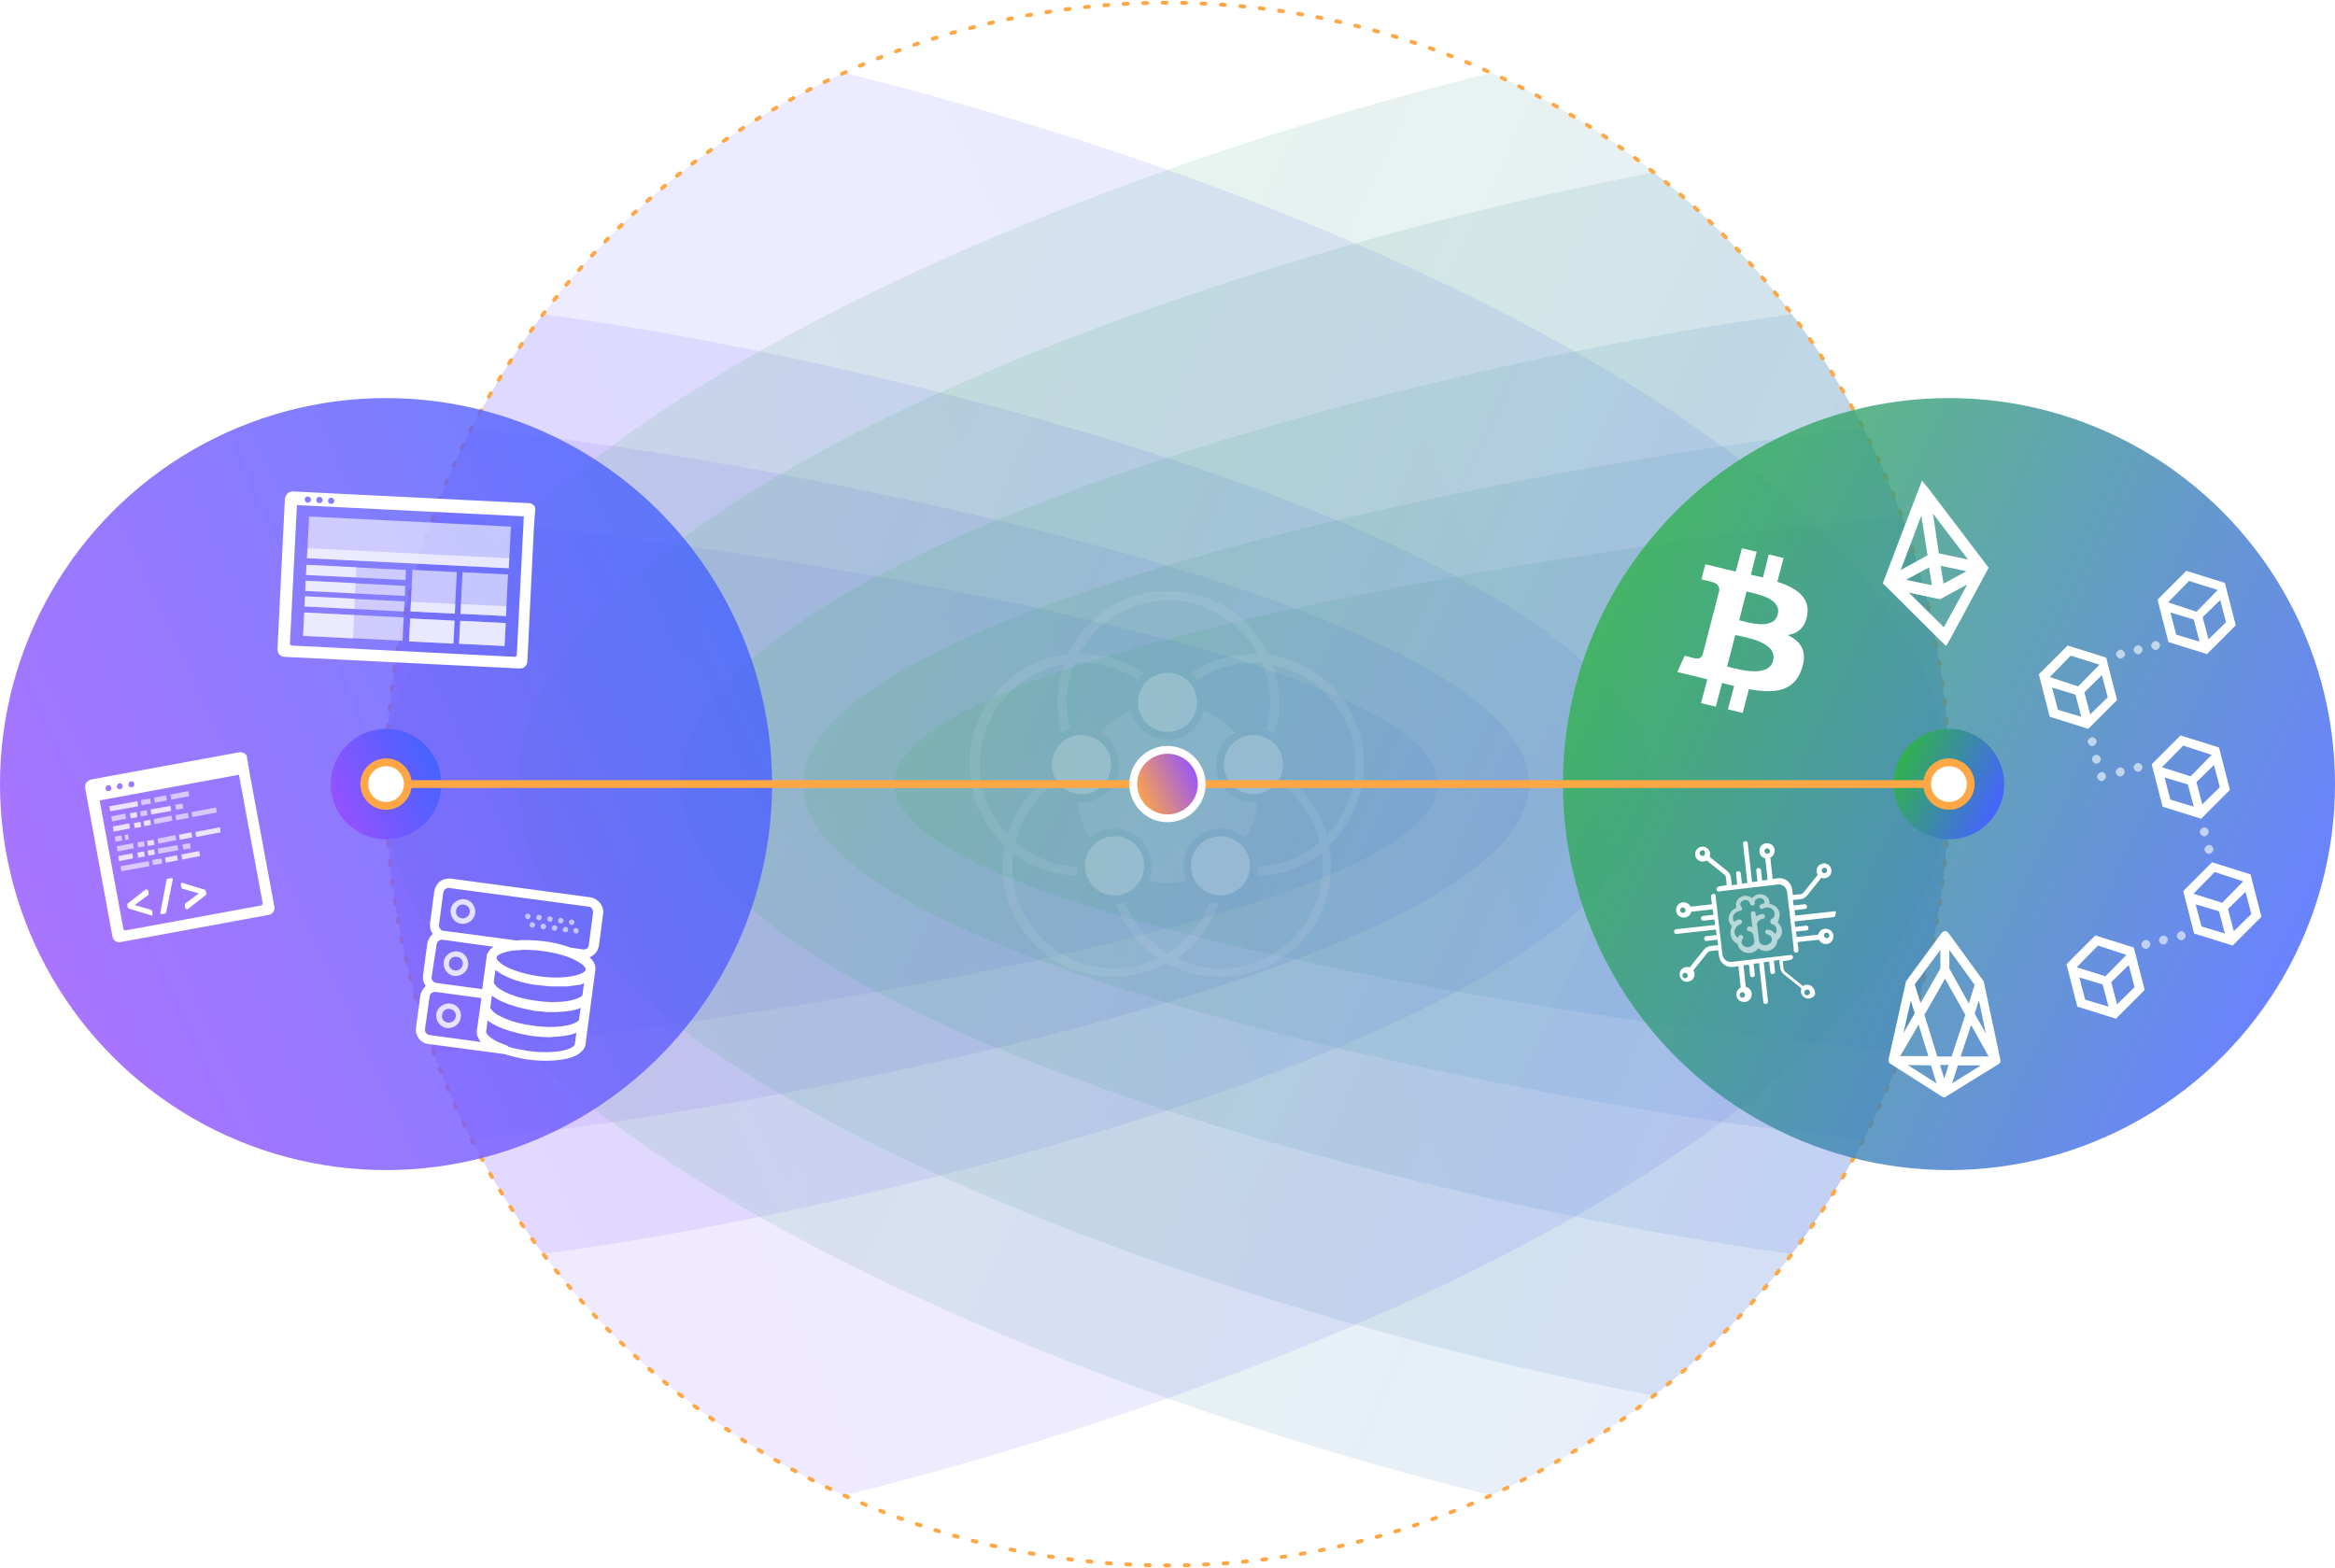<svg version="1.1" id="Schema-Nutshell" xmlns="http://www.w3.org/2000/svg" xmlns:xlink="http://www.w3.org/1999/xlink" x="0px"
    y="0px" viewBox="0 0 600 403" style="enable-background:new 0 0 600 403;" xml:space="preserve">
<style type="text/css">
.st0{clip-path:url(#mask-connection);}
.st1{opacity:0.12;fill:url(#Circle-l-5);}
.st2{opacity:0.12;fill:url(#Circle-l-4_);}
.st3{opacity:0.12;fill:url(#Circle-l-3);}
.st4{opacity:0.12;fill:url(#Circle-l-2);}
.st5{opacity:0.12;fill:url(#Circle-l-1);}
.st6{opacity:0.12;fill:url(#Circle-d-5);}
.st7{opacity:0.12;fill:url(#Circle-d-4);}
.st8{opacity:0.12;fill:url(#Circle-d-3);}
.st9{opacity:0.12;fill:url(#Circle-d-2);}
.st10{opacity:0.12;fill:url(#Circle-d-1);}
.st11{fill:none;stroke:#FFA744;stroke-linecap:round;stroke-linejoin:round;stroke-miterlimit:10;stroke-dasharray:1,4;}
.st12{opacity:0.8;fill:url(#bg-l_1_);}
.st13{fill:url(#center-legacy_1_);}
.st14{fill:#FFFFFF;}
.st15{opacity:0.8;fill:#FFFFFF;}
.st16{opacity:0.6;fill:#FFFFFF;}
.st19{opacity:0.8;fill:url(#bg-d_1_);}
.st20{fill:url(#center-decentralized_1_);}
.st22{opacity:0.2;}
.st23{opacity:0.4;fill:#FFFFFF;}
.st24{fill:none;stroke:#FFA744;stroke-width:2;stroke-miterlimit:10;}
.st25{fill:#FFFFFF;stroke:#FFA744;stroke-width:2;stroke-miterlimit:10;}
.st26{fill:url(#SVGID_3_);}
</style>
<g id="background">
  <g id="exchange">
    <defs>
      <circle id="mask-center" cx="300" cy="201.5" r="200.8"/>
    </defs>
    <clipPath id="mask-connection">
      <use xlink:href="#mask-center"  style="overflow:visible;"/>
    </clipPath>
    <g id="bg-legacy" class="st0">
      <linearGradient id="Circle-l-5" gradientUnits="userSpaceOnUse" x1="443.237" y1="501.125" x2="-1.273" y2="708.404" gradientTransform="matrix(1 0 0 1 0 -438)">
        <stop  offset="0" style="stop-color:#4563FF"/>
        <stop  offset="1" style="stop-color:#9452FF"/>
      </linearGradient>
      <path id="Circle-5_5_" class="st1" d="M99.5,1c110.7,0,401.3,89.8,401.3,200.5S210.3,402,99.5,402s0-89.8,0-200.5S-11.2,1,99.5,1
        z"/>
      <linearGradient id="Circle-l-4" gradientUnits="userSpaceOnUse" x1="413.84" y1="515.965" x2="17.847" y2="700.62" gradientTransform="matrix(1 0 0 1 0 -438)">
        <stop  offset="0" style="stop-color:#4563FF"/>
        <stop  offset="1" style="stop-color:#9452FF"/>
      </linearGradient>
      <path id="Circle-4_2_" class="st2" d="M99.5,35.4c91.7,0,366.9,74.4,366.9,166.1S191.3,367.6,99.5,367.6s-0.3-74.4-0.3-166.1
        S7.8,35.4,99.5,35.4z"/>
      <linearGradient id="Circle-l-3" gradientUnits="userSpaceOnUse" x1="378.636" y1="534.883" x2="41.71" y2="691.994" gradientTransform="matrix(1 0 0 1 0 -438)">
        <stop  offset="0" style="stop-color:#4563FF"/>
        <stop  offset="1" style="stop-color:#9452FF"/>
      </linearGradient>
      <path id="Circle-3_2_" class="st3" d="M99.5,77.4c68.5,0,324.9,55.6,324.9,124.1S168.1,325.6,99.5,325.6s0-55.6,0-124.1
        S31,77.4,99.5,77.4z"/>
      <linearGradient id="Circle-l-2" gradientUnits="userSpaceOnUse" x1="352.987" y1="549.868" x2="60.014" y2="686.484" gradientTransform="matrix(1 0 0 1 0 -438)">
        <stop  offset="0" style="stop-color:#4563FF"/>
        <stop  offset="1" style="stop-color:#9452FF"/>
      </linearGradient>
      <path id="Circle-2_3_" class="st4" d="M99.5,108.8c51.2,0,293.5,41.5,293.5,92.7s-242.4,92.7-293.5,92.7s0-41.5,0-92.7
        S48.3,108.8,99.5,108.8z"/>
      <linearGradient id="Circle-l-1" gradientUnits="userSpaceOnUse" x1="334.271" y1="561.73" x2="73.981" y2="683.105" gradientTransform="matrix(1 0 0 1 0 -438)">
        <stop  offset="0" style="stop-color:#4563FF"/>
        <stop  offset="1" style="stop-color:#9452FF"/>
      </linearGradient>
      <path id="Circle-1_2_" class="st5" d="M99.5,132.3c38.2,0,270,31,270,69.2s-231.8,69.2-270,69.2s0-31,0-69.2
        S61.3,132.3,99.5,132.3z"/>
    </g>
    <g id="bg-decentralized" class="st0">
      <linearGradient id="Circle-d-5" gradientUnits="userSpaceOnUse" x1="-243.163" y1="708.48" x2="202.034" y2="500.881" gradientTransform="matrix(-1 0 0 1 358.332 -438)">
        <stop  offset="0" style="stop-color:#4563FF"/>
        <stop  offset="1" style="stop-color:#30B24B"/>
      </linearGradient>
      <path id="Circle-5_10_" class="st6" d="M500.8,201.5c0,110.7,110.7,200.5,0,200.5S98.6,312.2,98.6,201.5S390.1,1,500.8,1
        S500.8,90.8,500.8,201.5z"/>
      <linearGradient id="Circle-d-4" gradientUnits="userSpaceOnUse" x1="-223.992" y1="700.7" x2="172.734" y2="515.704" gradientTransform="matrix(-1 0 0 1 358.332 -438)">
        <stop  offset="0" style="stop-color:#4563FF"/>
        <stop  offset="1" style="stop-color:#30B24B"/>
      </linearGradient>
      <path id="Circle-4_3_" class="st7" d="M500.8,201.5c0,91.7,91.7,166.1,0,166.1s-367.9-74.4-367.9-166.1S409,35.4,500.8,35.4
        S500.8,109.8,500.8,201.5z"/>
      <linearGradient id="Circle-d-3" gradientUnits="userSpaceOnUse" x1="-200.16" y1="692.112" x2="137.544" y2="534.639" gradientTransform="matrix(-1 0 0 1 358.332 -438)">
        <stop  offset="0" style="stop-color:#4563FF"/>
        <stop  offset="1" style="stop-color:#30B24B"/>
      </linearGradient>
      <path id="Circle-3_3_" class="st8" d="M500.8,201.5c0,68.5,68.5,124.1,0,124.1S174.9,270,174.9,201.5S432.2,77.4,500.8,77.4
        S500.8,133,500.8,201.5z"/>
      <linearGradient id="Circle-d-2" gradientUnits="userSpaceOnUse" x1="-181.911" y1="686.664" x2="111.911" y2="549.652" gradientTransform="matrix(-1 0 0 1 358.332 -438)">
        <stop  offset="0" style="stop-color:#4563FF"/>
        <stop  offset="1" style="stop-color:#30B24B"/>
      </linearGradient>
      <path id="Circle-2_4_" class="st9" d="M500.8,201.5c0,51.2,51.2,92.7,0,92.7s-294.5-41.5-294.5-92.7s243.3-92.7,294.5-92.7
        S500.8,150.3,500.8,201.5z"/>
      <linearGradient id="Circle-d-1" gradientUnits="userSpaceOnUse" x1="-167.909" y1="683.272" x2="93.199" y2="561.515" gradientTransform="matrix(-1 0 0 1 358.332 -438)">
        <stop  offset="0" style="stop-color:#4563FF"/>
        <stop  offset="1" style="stop-color:#30B24B"/>
      </linearGradient>
      <path id="Circle-1_3_" class="st10" d="M500.8,201.5c0,38.2,38.2,69.2,0,69.2s-271-31-271-69.2s232.7-69.2,271-69.2
        S500.8,163.3,500.8,201.5z"/>
    </g>
  </g>
  <circle id="Outline" class="st11" cx="300" cy="201.5" r="200.8"/>
</g>
<g id="legacy">
  <linearGradient id="bg-l_1_" gradientUnits="userSpaceOnUse" x1="189.127" y1="597.566" x2="9.273" y2="681.434" gradientTransform="matrix(1 0 0 1 0 -438)">
    <stop  offset="0" style="stop-color:#4563FF"/>
    <stop  offset="1" style="stop-color:#9452FF"/>
  </linearGradient>
  <circle id="bg-l" class="st12" cx="99.2" cy="201.5" r="99.2"/>
  <linearGradient id="center-legacy_1_" gradientUnits="userSpaceOnUse" x1="112.073" y1="633.497" x2="86.376" y2="645.48" gradientTransform="matrix(1 0 0 1 0 -438)">
    <stop  offset="0" style="stop-color:#4563FF"/>
    <stop  offset="1" style="stop-color:#9452FF"/>
  </linearGradient>
  <circle id="center-legacy" class="st13" cx="99.2" cy="201.5" r="14.2"/>
  <g id="App_51_">
    <path id="border_1_" class="st14" d="M61.6,193.3l-38.1,7c-0.5,0.1-0.9,0.4-1.3,0.8c-0.2,0.3-0.4,0.9-0.3,1.5l7,38.1
      c0.2,1,1.1,1.6,2.1,1.4l38.1-7c1-0.2,1.6-1.1,1.4-2.1l-6.3-34l-0.7-4.1C63.6,193.9,62.6,193.3,61.6,193.3z M33.6,200.8
      c0.4-0.1,0.8,0.1,0.9,0.6c0.1,0.4-0.1,0.8-0.6,0.9c-0.4,0.1-0.8-0.1-0.9-0.6C33,201.3,33.2,200.8,33.6,200.8z M30.6,201.3
      c0.4-0.1,0.8,0.1,0.9,0.6c0.1,0.4-0.1,0.8-0.6,0.9c-0.4,0.1-0.8-0.1-0.9-0.6C30,201.8,30.3,201.4,30.6,201.3z M27.7,201.8
      c0.4-0.1,0.8,0.1,0.9,0.6c0.1,0.4-0.1,0.8-0.6,0.9c-0.4,0.1-0.8-0.1-0.9-0.6C27.1,202.4,27.3,201.9,27.7,201.8z M67.5,232.1
      c0,0.2-0.1,0.5-0.4,0.6l-34.8,6.4c-0.2,0-0.5-0.1-0.6-0.4l-6.1-33l35.8-6.6L67.5,232.1z"/>
    <path id="terminal" class="st14" d="M37.8,228.6c0.1,0.1,0.2,0.2,0.3,0.3l0.1,0.8c0,0.1-0.1,0.2-0.1,0.3l-3.5,2.6l4.2,1.2
      c0.1,0.1,0.2,0.2,0.3,0.3l0.1,0.8c0,0.1-0.1,0.2-0.1,0.3c-0.1,0.1-0.1,0.1-0.2,0.1c-0.1,0-0.1,0-0.2-0.1l-5.6-1.7
      c-0.1-0.1-0.2-0.2-0.3-0.3l-0.1-0.7c0-0.1,0.1-0.2,0.1-0.3l4.6-3.6C37.6,228.6,37.7,228.6,37.8,228.6z M43.8,225.7l-0.7,0.1
      c-0.1,0-0.2,0.1-0.3,0.3l-1.6,8.5c-0.1,0.1,0,0.2,0.2,0.3c0.1,0.1,0.2,0.1,0.3,0l0.7-0.1c0.1,0,0.2-0.1,0.3-0.3l1.7-8.5
      c0.1-0.1,0-0.2-0.2-0.3C44,225.8,43.9,225.7,43.8,225.7z M52.5,228.6l-5.6-1.7c-0.1-0.1-0.2-0.1-0.3,0.1c-0.1,0.1-0.2,0.2-0.1,0.3
      l0.1,0.8c0,0.1,0.1,0.2,0.3,0.3l4.2,1.2l-3.5,2.6c-0.1,0.1-0.2,0.2-0.1,0.3l0.1,0.8c0,0.1,0.1,0.2,0.3,0.3
      c0.1,0.1,0.1,0.1,0.2,0.1c0.1,0,0.1,0,0.2-0.1l4.6-3.6c0.1-0.1,0.2-0.2,0.1-0.3l-0.1-0.7C52.7,228.7,52.7,228.6,52.5,228.6z"/>
    <g id="code">
      <path class="st15" d="M28.1,207.2l7.2-1.3l0.2,1.3l-7.2,1.3L28.1,207.2z M29,212.4l4.2-0.8l0.2,1.3l-4.2,0.8L29,212.4z
          M34.4,211.5l1.7-0.3l0.2,1.3l-1.7,0.3L34.4,211.5z M36.9,211l1.7-0.3l0.2,1.3l-1.7,0.3L36.9,211z M33.4,209l1.7-0.3l0.2,1.3
        l-1.7,0.3L33.4,209z M38.7,208l5.1-0.9l0.2,1.3l-5.1,0.9L38.7,208z M42.4,220.4l3.1-0.6l0.2,1.3l-3.1,0.6L42.4,220.4z
          M46.6,219.6l4.6-0.9l0.2,1.3l-4.6,0.9L46.6,219.6z M30.4,220l3.6-0.7l0.2,1.3l-3.6,0.7L30.4,220z M37.8,216.1l1.7-0.3l0.2,1.3
        l-1.7,0.3L37.8,216.1z M46,214.5l3.2-0.6l0.2,1.3l-3.2,0.6L46,214.5z M50.2,213.8l6.3-1.2l0.2,1.3l-6.3,1.2L50.2,213.8z
          M35.3,219.1l1.7-0.3l0.2,1.3l-1.7,0.3L35.3,219.1z M37.9,218.6l1.7-0.3l0.2,1.3l-1.7,0.3L37.9,218.6z"/>
      <path class="st16" d="M36.2,205.6l2.4-0.4l0.2,1.3l-2.4,0.4L36.2,205.6z M39.6,205l3.1-0.6l0.2,1.3l-3.1,0.6L39.6,205z
          M43.8,204.2l4.6-0.9l0.2,1.3l-4.6,0.9L43.8,204.2z M28.6,209.8l3.6-0.7l0.2,1.3l-3.6,0.7L28.6,209.8z M45,206.8l1.9-0.3l0.2,1.3
        l-1.9,0.3L45,206.8z M45.1,209.5l3.2-0.6l0.2,1.3l-3.2,0.6L45.1,209.5z M49.2,208.7l6.3-1.2l0.2,1.3l-6.3,1.2L49.2,208.7z
          M39.5,210.5l4.6-0.9l0.2,1.3l-4.6,0.9L39.5,210.5z M29.5,215l1.7-0.3l0.2,1.3l-1.7,0.3L29.5,215z M32,214.6l0.9-0.2l0.2,1.3
        l-0.9,0.2L32,214.6z M36,208.5l1.7-0.3l0.2,1.3l-1.7,0.3L36,208.5z M31,222.6l7.2-1.3l0.2,1.3l-7.2,1.3L31,222.6z M39.1,221
        l2.4-0.4l0.2,1.3l-2.4,0.4L39.1,221z M46.9,217l1.9-0.3l0.2,1.3l-1.9,0.3L46.9,217z M30,217.5l4.2-0.8l0.2,1.3l-4.2,0.8L30,217.5
        z M35.3,216.5l1.7-0.3l0.2,1.3l-1.7,0.3L35.3,216.5z M40.5,215.5l4.6-0.9l0.2,1.3l-4.6,0.9L40.5,215.5z M40.5,218.1l5.1-0.9
        l0.2,1.3l-5.1,0.9L40.5,218.1z"/>
    </g>
  </g>
  <g id="website">
    <path id="border" class="st14" d="M135.9,129.3l-60.6-3c-0.5,0-1,0.1-1.4,0.5c-0.3,0.3-0.6,0.8-0.7,1.4l-1.9,38.7
      c0,1,0.7,1.8,1.7,1.9l60.6,3c1,0,1.8-0.7,1.9-1.7l1.7-34.6l0.3-4.2C137.8,130.2,137,129.4,135.9,129.3z M85.1,127.9
      c0.4,0,0.8,0.3,0.8,0.8c0,0.4-0.3,0.8-0.8,0.8s-0.8-0.3-0.8-0.8C84.3,128.2,84.7,127.9,85.1,127.9z M82.1,127.7
      c0.4,0,0.8,0.3,0.8,0.8c0,0.4-0.3,0.8-0.8,0.8s-0.8-0.3-0.8-0.8C81.3,128,81.6,127.7,82.1,127.7z M79.1,127.6
      c0.4,0,0.8,0.3,0.8,0.8c0,0.4-0.3,0.8-0.8,0.8c-0.4,0-0.8-0.3-0.8-0.8C78.3,127.9,78.6,127.6,79.1,127.6z M132.8,168.3
      c0,0.2-0.2,0.5-0.5,0.5L75,165.9c-0.2,0-0.5-0.2-0.5-0.5l1.8-35.6l58.3,2.9L132.8,168.3L132.8,168.3z"/>
    <g id="content">
        <rect x="121" y="157" transform="matrix(4.988128e-02 -0.999 0.999 4.988128e-02 -44.917 278.486)" class="st16" width="5.9" height="11.7"/>
        <rect x="107.9" y="156.5" transform="matrix(4.988128e-02 -0.999 0.999 4.988128e-02 -56.615 264.821)" class="st16" width="5.9" height="11.4"/>
        <rect x="99.7" y="113.5" transform="matrix(4.988128e-02 -0.999 0.999 4.988128e-02 -39.462 237.364)" class="st16" width="10.7" height="51.9"/>
        <rect x="119.1" y="146.9" transform="matrix(4.988128e-02 -0.999 0.999 4.988128e-02 -34.379 269.395)" class="st16" width="10.7" height="11.7"/>
        <rect x="87.8" y="148.3" transform="matrix(4.988128e-02 -0.999 0.999 4.988128e-02 -74.655 243.705)" class="st16" width="6" height="25.6"/>
        <rect x="90.1" y="134.3" transform="matrix(4.988128e-02 -0.999 0.999 4.988128e-02 -60.041 231.097)" class="st16" width="2.6" height="25.6"/>
        <rect x="89.9" y="138.4" transform="matrix(4.988128e-02 -0.999 0.999 4.988128e-02 -64.316 234.785)" class="st16" width="2.6" height="25.6"/>
        <rect x="89.7" y="142.4" transform="matrix(4.988128e-02 -0.999 0.999 4.988128e-02 -68.491 238.387)" class="st16" width="2.6" height="25.6"/>
        <rect x="106" y="146.4" transform="matrix(4.988128e-02 -0.999 0.999 4.988128e-02 -46.077 255.73)" class="st16" width="10.7" height="11.4"/>
        <rect x="123" y="151" transform="matrix(4.988128e-02 -0.999 0.999 4.988128e-02 -38.654 273.083)" class="st16" width="2.5" height="11.7"/>
        <rect x="109.9" y="150.5" transform="matrix(4.988128e-02 -0.999 0.999 4.988128e-02 -50.352 259.418)" class="st16" width="2.5" height="11.4"/>
        <rect x="121" y="157" transform="matrix(4.988128e-02 -0.999 0.999 4.988128e-02 -44.917 278.486)" class="st16" width="5.9" height="11.7"/>
        <rect x="107.9" y="156.5" transform="matrix(4.988128e-02 -0.999 0.999 4.988128e-02 -56.615 264.821)" class="st16" width="5.9" height="11.4"/>
        <rect x="81.4" y="154.4" transform="matrix(4.988128e-02 -0.999 0.999 4.988128e-02 -80.401 237.045)" class="st16" width="6" height="12.8"/>
        <rect x="83.8" y="140.4" transform="matrix(4.988128e-02 -0.999 0.999 4.988128e-02 -65.787 224.437)" class="st16" width="2.6" height="12.8"/>
        <rect x="83.6" y="144.5" transform="matrix(4.988128e-02 -0.999 0.999 4.988128e-02 -70.061 228.125)" class="st16" width="2.6" height="12.8"/>
        <rect x="83.4" y="148.5" transform="matrix(4.988128e-02 -0.999 0.999 4.988128e-02 -74.237 231.727)" class="st16" width="2.6" height="12.8"/>
        <rect x="103.5" y="117.6" transform="matrix(4.988128e-02 -0.999 0.999 4.988128e-02 -43.784 241.002)" class="st16" width="2.6" height="51.9"/>
    </g>
  </g>
  <g id="database">
    <path class="st14" d="M151.7,230.6l-35.8-4.8c-1-0.1-2,0.1-2.8,0.7c-0.8,0.6-1.3,1.5-1.5,2.5l-1.1,8.3c-0.1,1,0.1,1.9,0.7,2.7
      c-0.7,0.6-1.2,1.5-1.4,2.4l-1.1,8.3c-0.1,1,0.1,1.9,0.7,2.7c-0.7,0.6-1.2,1.5-1.4,2.4l-1.1,8.3c-0.3,2.1,1.2,4,3.2,4.2l19.6,2.6
      c1.9,0.6,3.9,1.1,6,1.4c1.5,0.2,3.1,0.3,4.7,0.3c4.6,0,8.7-1,9.8-3.4c0.1-0.1,0.1-0.3,0.2-0.5l2.6-19.6c0-0.2,0-0.3,0-0.5
      c-0.1-0.9-0.6-1.8-1.5-2.6c1.3-0.5,2.2-1.6,2.4-3l1.1-8.3C155.2,232.8,153.7,230.9,151.7,230.6z M130.3,268.7
      c-3.3-1.1-4.9-2.4-5.3-3.2c0,0,0-0.1-0.1-0.2l0.4-3.1c0.1,0.1,0.2,0.1,0.2,0.2l0.1,0.1l0,0c1.3,0.9,3.2,1.8,5.6,2.5
      c0.7,0.2,1.5,0.4,2.2,0.6l1,0.2c0.2,0,0.4,0.1,0.6,0.1l0.4,0.1c0.3,0.1,0.7,0.1,1,0.2c0.3,0,0.7,0.1,1,0.1l2,0.2
      c0.8,0,1.6,0.1,2.3,0c2.6-0.1,4.8-0.4,6.4-1.1l-0.4,3l0,0c-0.4,1.3-5.1,2.6-11.9,1.7c-1.9-0.3-3.6-0.6-5.2-1.1l0,0L130.3,268.7z
        M149.9,252.6c0.1,0,0.1-0.1,0.2-0.1c0,0-0.4,2.8-0.4,3v0.1v0.1c0,0,0,0.1-0.1,0.1l-0.1,0.1c-0.1,0.1-0.1,0.1-0.2,0.2
      c-1.5,1.1-5.9,1.9-11.4,1.1c-5.5-0.7-9.6-2.6-10.7-4.1l-0.1-0.1c0-0.1-0.1-0.1-0.1-0.2c0,0,0-0.1-0.1-0.1v-0.1c0,0,0-0.1,0-0.2
      v-0.2c0-0.1,0.4-2.9,0.4-2.9c0.1,0,0.1,0.1,0.2,0.1l0.1,0.1c0.2,0.1,0.3,0.2,0.5,0.3l0.1,0.1c0.2,0.1,0.3,0.2,0.5,0.3l0.1,0.1
      c0.2,0.1,0.4,0.2,0.6,0.3c0.2,0.1,0.4,0.2,0.6,0.3l0.2,0.1c0.2,0.1,0.4,0.2,0.7,0.3c0.2,0.1,0.5,0.2,0.7,0.3l0.2,0.1
      c0.2,0.1,0.4,0.1,0.6,0.2h0.1c0.2,0.1,0.5,0.2,0.7,0.2l0.2,0.1c0.2,0.1,0.4,0.1,0.6,0.2h0.1c0.3,0.1,0.5,0.1,0.8,0.2l1,0.2
      c0.3,0.1,0.5,0.1,0.8,0.2h0.1c0.2,0,0.5,0.1,0.8,0.1h0.1c0.3,0,0.5,0.1,0.8,0.1s0.5,0.1,0.8,0.1h0.2c0.2,0,0.5,0,0.7,0.1h0.1
      c0.3,0,0.5,0,0.8,0.1h0.2c0.2,0,0.4,0,0.7,0h0.2c0.3,0,0.5,0,0.8,0h0.2c0.2,0,0.4,0,0.6,0h0.2c0.3,0,0.5,0,0.8,0h0.1
      c0.2,0,0.4,0,0.6,0h0.2c0.2,0,0.5,0,0.8-0.1c0.2,0,0.4-0.1,0.7-0.1h0.2c0.2,0,0.4-0.1,0.7-0.1c0.2,0,0.4-0.1,0.6-0.1h0.2
      c0.2,0,0.4-0.1,0.6-0.2c0.2-0.1,0.4-0.1,0.6-0.2L149.9,252.6z M132.4,251.5L132.4,251.5L132.4,251.5L132.4,251.5z M148.8,261.9
      v0.1v0.1c0,0,0,0.1-0.1,0.1l-0.1,0.1c-0.1,0.1-0.1,0.1-0.2,0.2c-1.5,1.1-5.9,1.9-11.4,1.1c-5.5-0.7-9.6-2.6-10.7-4.1l-0.1-0.1
      c0-0.1-0.1-0.1-0.1-0.2c0,0,0-0.1-0.1-0.1V259v-0.1l0.4-3.1l0.1,0.1l0.1,0.1c1.3,1,3.3,1.9,5.7,2.6c0.7,0.2,1.4,0.4,2.3,0.6
      l0.9,0.2c0.2,0,0.4,0.1,0.6,0.1l0.4,0.1c0.3,0.1,0.7,0.1,1,0.2c0.3,0,0.7,0.1,1,0.1h0.4c0.2,0,0.4,0,0.7,0.1l1,0.1
      c0.8,0,1.6,0,2.3,0c2.6-0.1,4.8-0.4,6.4-1.1C149.2,258.9,148.8,261.6,148.8,261.9z M133.2,251.7L133.2,251.7L133.2,251.7
      L133.2,251.7L133.2,251.7z M136.6,252.6L136.6,252.6L136.6,252.6L136.6,252.6z M140.1,253L140.1,253L140.1,253L140.1,253z
        M112.2,242.7c0.1-0.7,0.8-1.3,1.5-1.2l13.1,1.8c-0.7,0.5-1.2,1-1.5,1.7c-0.1,0.2-0.2,0.3-0.2,0.5l-1.2,8.7l-11.8-1.6
      c-0.7-0.1-1.3-0.8-1.2-1.5L112.2,242.7z M110.4,256.1c0-0.4,0.2-0.7,0.5-0.9s0.6-0.3,1-0.3l11.8,1.6l-1.2,8.6l0.1,0.9v0.1
      c0,0.1,0,0.1,0.1,0.2s0.1,0.3,0.2,0.4s0.1,0.3,0.2,0.4l0.1,0.2c0.1,0.2,0.3,0.4,0.5,0.5l-13.3-1.8c-0.7-0.1-1.3-0.8-1.2-1.5
      L110.4,256.1z M138.6,250.9c-3.1-0.4-6.1-1.3-8.2-2.3c-2-1-2.9-2-2.8-2.5V246c0-0.1,0.1-0.1,0.1-0.2c0.2-0.3,0.7-0.6,1.4-0.9h0.1
      c0.1,0,0.3-0.1,0.4-0.1c0.2-0.1,0.3-0.1,0.5-0.2h0.1c0.8-0.2,1.8-0.4,2.9-0.4c0.4,0,0.7,0,1.1-0.1h0.3c0.2,0,0.4,0,0.5,0
      c3.1,0,6.4,0.5,9.3,1.3l0.3,0.1c0.3,0.1,0.7,0.2,1,0.3c3.3,1.2,5,2.6,4.9,3.4C150.4,250.3,145.7,251.9,138.6,250.9z M149.8,244
      l-3.3-0.5c-0.5-0.2-0.9-0.3-1.4-0.5H145c-1.6-0.5-3.4-0.9-5.2-1.1c-1.6-0.2-3.2-0.3-4.7-0.3c-0.2,0-0.4,0-0.6,0h-0.2
      c-0.5,0-1,0-1.5,0.1l0,0l-18.8-2.5c-0.4,0-0.7-0.2-0.9-0.5c-0.2-0.3-0.3-0.6-0.3-1l1.1-8.3c0.1-0.7,0.8-1.3,1.5-1.2l35.8,4.8
      c0.4,0,0.7,0.2,0.9,0.5s0.3,0.6,0.3,1l-1.1,8.3C151.3,243.6,150.6,244.1,149.8,244z M148.4,268.4L148.4,268.4L148.4,268.4
      L148.4,268.4z"/>
    <path class="st16" d="M146.2,236.9c0.1-0.4,0.4-0.7,0.8-0.6c0.4,0.1,0.7,0.4,0.6,0.8c-0.1,0.4-0.4,0.7-0.8,0.6
      C146.4,237.6,146.2,237.2,146.2,236.9z M143.4,236.5c0.1-0.4,0.4-0.7,0.8-0.6c0.4,0.1,0.7,0.4,0.6,0.8c-0.1,0.4-0.4,0.7-0.8,0.6
      C143.6,237.2,143.3,236.8,143.4,236.5z M147.3,239.1c0.1-0.4,0.4-0.7,0.8-0.6c0.4,0.1,0.7,0.4,0.6,0.8c-0.1,0.4-0.4,0.7-0.8,0.6
      C147.6,239.8,147.3,239.5,147.3,239.1z M144.6,238.8c0.1-0.4,0.4-0.7,0.8-0.6c0.4,0.1,0.7,0.4,0.6,0.8c-0.1,0.4-0.4,0.7-0.8,0.6
      C144.8,239.5,144.5,239.2,144.6,238.8z M140.6,236.1c0.1-0.4,0.4-0.7,0.8-0.6c0.4,0.1,0.7,0.4,0.6,0.8c-0.1,0.4-0.4,0.7-0.8,0.6
      C140.9,236.8,140.6,236.4,140.6,236.1z M141.8,238.4c0.1-0.4,0.4-0.7,0.8-0.6c0.4,0.1,0.7,0.4,0.6,0.8c-0.1,0.4-0.4,0.7-0.8,0.6
      C142,239.1,141.7,238.8,141.8,238.4z M137.8,235.7c0.1-0.4,0.4-0.7,0.8-0.6c0.4,0.1,0.7,0.4,0.6,0.8c-0.1,0.4-0.4,0.7-0.8,0.6
      C138,236.4,137.7,236,137.8,235.7z M138.9,238c0.1-0.4,0.4-0.7,0.8-0.6c0.4,0.1,0.7,0.4,0.6,0.8c-0.1,0.4-0.4,0.7-0.8,0.6
      C139.1,238.7,138.9,238.4,138.9,238z M134.9,235.4c0.1-0.4,0.4-0.7,0.8-0.6c0.4,0.1,0.7,0.4,0.6,0.8c-0.1,0.4-0.4,0.7-0.8,0.6
      C135.2,236.1,134.9,235.7,134.9,235.4z M136.1,237.6c0.1-0.4,0.4-0.7,0.8-0.6c0.4,0.1,0.7,0.4,0.6,0.8c-0.1,0.4-0.4,0.7-0.8,0.6
      C136.3,238.3,136,238,136.1,237.6z"/>
    <path class="st15" d="M119.4,231.1c-1.7-0.2-3.4,1-3.6,2.7s1,3.4,2.7,3.6c1.7,0.2,3.4-1,3.6-2.7
      C122.3,232.9,121.1,231.3,119.4,231.1z M118.7,236c-1-0.1-1.7-1-1.5-2c0.1-1,1-1.7,2-1.5c1,0.1,1.7,1,1.5,2
      C120.6,235.4,119.7,236.1,118.7,236z M117.6,244.5c-1.7-0.2-3.4,1-3.6,2.7s1,3.4,2.7,3.6s3.4-1,3.6-2.7
      C120.5,246.3,119.3,244.7,117.6,244.5z M116.9,249.4c-1-0.1-1.7-1-1.5-2c0.1-1,1-1.7,2-1.5c1,0.1,1.7,1,1.5,2
      S117.9,249.5,116.9,249.4z M115.7,257.9c-1.7-0.2-3.4,1-3.6,2.7s1,3.4,2.7,3.6s3.4-1,3.6-2.7C118.7,259.7,117.5,258.1,115.7,257.9
      z M115.1,262.8c-1-0.1-1.7-1-1.5-2c0.1-1,1-1.7,2-1.5c1,0.1,1.7,1,1.5,2C117,262.2,116.1,262.9,115.1,262.8z"/>
  </g>
</g>
<g id="decentralized">
  <linearGradient id="bg-d_1_" gradientUnits="userSpaceOnUse" x1="590.727" y1="681.434" x2="410.873" y2="597.566" gradientTransform="matrix(1 0 0 1 0 -438)">
    <stop  offset="0" style="stop-color:#4563FF"/>
    <stop  offset="1" style="stop-color:#30B24B"/>
  </linearGradient>
  <circle id="bg-d" class="st19" cx="500.8" cy="201.5" r="99.2"/>
  <linearGradient id="center-decentralized_1_" gradientUnits="userSpaceOnUse" x1="513.638" y1="645.486" x2="487.941" y2="633.504" gradientTransform="matrix(1 0 0 1 0 -438)">
    <stop  offset="0" style="stop-color:#4563FF"/>
    <stop  offset="1" style="stop-color:#30B24B"/>
  </linearGradient>
  <circle id="center-decentralized" class="st20" cx="500.8" cy="201.5" r="14.2"/>
  <path id="Bitcoin" class="st14" d="M464.4,158c0.7-4.5-2.8-6.9-7.7-8.5l1.6-6.1l-3.8-0.9l-1.5,5.9c-1-0.2-2-0.5-3.1-0.7l1.5-5.9
    l-3.8-0.9l-1.6,6c-0.8-0.2-1.7-0.4-2.5-0.6l0,0l-5.3-1.3l-1,3.9c0,0,2.8,0.6,2.8,0.7c1.6,0.4,1.8,1.4,1.8,2.1
    c-4.3,16.6,0,0-4.3,16.6c-0.2,0.5-0.7,1.1-1.8,0.9c0,0.1-2.8-0.7-2.8-0.7l-1.9,4.2l5,1.2c0.9,0.2,1.8,0.5,2.7,0.7l-1.6,6.1l3.8,0.9
    l1.6-6.1c1,0.3,2.1,0.5,3.1,0.8l-1.6,6l3.8,0.9l1.6-6.1c6.5,1.2,11.5,0.7,13.5-5c1.7-4.6-0.1-7.2-3.5-8.9
    C462,162.8,463.9,161.2,464.4,158L464.4,158z M455.6,169.8c-1.2,4.6-9.2,2.1-11.8,1.5l2.1-8.1C448.5,163.8,456.9,165,455.6,169.8z
      M456.8,157.9c-1.1,4.2-7.8,2-9.9,1.5l1.9-7.4C451,152.6,457.9,153.6,456.8,157.9z"/>
  <g id="Blockchain">
    <path class="st14" d="M544,179.9l-2.8-10.9l-9.9-3.1l-7.4,7.4l2.8,10.9l9.9,3.1L544,179.9z M541.6,179.2l-4.5,4.4l-1.5-5.7
      l4.5-4.4L541.6,179.2z M526.7,174l5.4-5.5l7.3,2.3v0.1l-5.4,5.5L526.7,174L526.7,174z M534.8,184.2l-6-1.8l-1.5-5.7l6,1.8
      L534.8,184.2z M574.5,160.7l-2.8-10.9l-9.9-3.1l-7.4,7.4l2.8,10.9l9.9,3.1L574.5,160.7z M572,159.9l-4.5,4.4l-1.5-5.7l4.5-4.4
      L572,159.9z M557.1,154.8l5.4-5.5l7.3,2.3v0.1l-5.4,5.5L557.1,154.8L557.1,154.8z M565.2,164.9l-6-1.8l-1.5-5.7l6,1.8L565.2,164.9
      z M560.3,189l-7.4,7.4l2.8,10.9l9.9,3.1l7.4-7.4l-2.8-10.9L560.3,189z M563.7,207.3l-6-1.8l-1.5-5.7l6,1.8L563.7,207.3z
        M570.4,202.3l-4.5,4.4l-1.5-5.7l4.5-4.4L570.4,202.3z M568.3,194l-5.4,5.5l-7.3-2.3v-0.1l5.4-5.5L568.3,194L568.3,194z
        M568.4,221.6L561,229l2.8,10.9l9.9,3.1l7.4-7.4l-2.8-10.9L568.4,221.6z M571.7,239.9l-6-1.8l-1.5-5.7l6,1.8L571.7,239.9z
        M578.5,234.9l-4.5,4.4l-1.5-5.7l4.5-4.4L578.5,234.9z M576.4,226.5L571,232l-7.3-2.3v-0.1l5.4-5.5L576.4,226.5L576.4,226.5z
        M538.4,240.4l-7.4,7.4l2.8,10.9l9.9,3.1l7.4-7.4l-2.8-10.9L538.4,240.4z M541.8,258.7l-6-1.8l-1.5-5.7l6,1.8L541.8,258.7z
        M548.5,253.7l-4.5,4.4l-1.5-5.7l4.5-4.4L548.5,253.7z M546.4,245.4l-5.4,5.5l-7.3-2.3v-0.1l5.4-5.5L546.4,245.4L546.4,245.4z"/>
    <path class="st16" d="M555,165.6c0.2,0.6-0.3,1.2-0.8,1.4c-0.6,0.2-1.2-0.3-1.4-0.8s0.3-1.2,0.8-1.4
      C554.3,164.6,554.8,165,555,165.6z M550.5,166.7c0.2,0.6-0.3,1.2-0.8,1.4s-1.2-0.3-1.4-0.8c-0.2-0.6,0.3-1.2,0.8-1.4
      C549.8,165.7,550.3,166.1,550.5,166.7z M546,167.8c0.2,0.6-0.3,1.2-0.8,1.4c-0.6,0.2-1.2-0.3-1.4-0.8c-0.2-0.6,0.3-1.2,0.8-1.4
      C545.2,166.8,545.8,167.3,546,167.8z M538.7,190.3c0.2,0.6-0.3,1.2-0.8,1.4c-0.6,0.2-1.2-0.3-1.4-0.8c-0.2-0.6,0.3-1.2,0.8-1.4
      C537.9,189.3,538.5,189.7,538.7,190.3z M539.8,194.8c0.2,0.6-0.3,1.2-0.8,1.4c-0.6,0.2-1.2-0.3-1.4-0.8c-0.2-0.6,0.3-1.2,0.8-1.4
      C539,193.9,539.6,194.2,539.8,194.8z M568.7,218c0.2,0.6-0.3,1.2-0.8,1.4c-0.6,0.2-1.2-0.3-1.4-0.8c-0.2-0.6,0.3-1.2,0.8-1.4
      S568.5,217.3,568.7,218z M567.5,213.5c0.2,0.6-0.3,1.2-0.8,1.4c-0.6,0.2-1.2-0.3-1.4-0.8c-0.2-0.6,0.3-1.2,0.8-1.4
      C566.7,212.5,567.4,212.8,567.5,213.5z M552.5,242.4c0.2,0.6-0.3,1.2-0.8,1.4c-0.6,0.2-1.2-0.3-1.4-0.8c-0.2-0.6,0.3-1.2,0.8-1.4
      C551.8,241.4,552.3,241.8,552.5,242.4z M557,241.3c0.2,0.6-0.3,1.2-0.8,1.4c-0.6,0.2-1.2-0.3-1.4-0.8s0.3-1.2,0.8-1.4
      C556.3,240.3,556.9,240.7,557,241.3z M561.6,240.2c0.2,0.6-0.3,1.2-0.8,1.4c-0.6,0.2-1.2-0.3-1.4-0.8s0.3-1.2,0.8-1.4
      C560.8,239.1,561.4,239.6,561.6,240.2z M545.9,198.1c0.2,0.6-0.3,1.2-0.8,1.4c-0.6,0.2-1.2-0.3-1.4-0.8c-0.2-0.6,0.3-1.2,0.8-1.4
      C545.1,197,545.8,197.5,545.9,198.1z M550.5,196.9c0.2,0.6-0.3,1.2-0.8,1.4c-0.6,0.2-1.2-0.3-1.4-0.8c-0.2-0.6,0.3-1.2,0.8-1.4
      S550.3,196.4,550.5,196.9z M541.1,199.3c0.2,0.6-0.3,1.2-0.8,1.4c-0.6,0.2-1.2-0.3-1.4-0.8s0.3-1.2,0.8-1.4
      C540.4,198.2,540.9,198.6,541.1,199.3z"/>
  </g>
  <path id="ETH" class="st14" d="M495.8,125.9l-1.9-2.4l-1.1,2.8l-9,23.6l14.6,14.5l1.7,1.6l1.2-2.1l9.7-18L495.8,125.9z
      M495.3,142.7l-6.9,3.8l5.3-14L495.3,142.7z M495.7,145.8l0.7,4.6l-6.6-1.4L495.7,145.8z M498.7,145.4l6.6,1.4l-5.9,3.2
    L498.7,145.4z M505.7,143.8l-7.5-1.6l-1.5-10.2L505.7,143.8z M499.5,161.2l-9-8.9l8,1.7l7-3.8L499.5,161.2z"/>
  <g id="AI">
    <path class="st14" d="M471.3,234.2l-10,1.1l-0.2-1.4l2.7-0.3c0.3,0,0.6-0.3,0.5-0.7c0-0.3-0.3-0.6-0.7-0.5l-2.7,0.3l-0.2-1.4
      l1.9-0.2c0.7-0.1,1.3-0.4,1.8-1l3.6-4.5c0.3,0.1,0.6,0.1,0.9,0.1c0.5-0.1,1-0.3,1.3-0.7s0.5-0.9,0.4-1.4s-0.3-1-0.7-1.3
      c-0.4-0.3-0.9-0.5-1.4-0.4s-1,0.3-1.3,0.7s-0.5,0.9-0.4,1.4c0,0.3,0.1,0.6,0.3,0.8l-3.6,4.5c-0.2,0.3-0.6,0.5-0.9,0.5l-1.9,0.2
      l-0.2-1.4c-0.2-1.8-1.8-3.1-3.6-2.9l-1.4,0.2l-0.6-5.5c0.7-0.3,1.2-1.1,1.1-2c-0.1-1.1-1.1-1.8-2.2-1.7s-1.8,1.1-1.7,2.2
      c0.1,0.9,0.7,1.5,1.5,1.7l0.6,5.5l-1.4,0.2l-0.3-2.7c0-0.3-0.3-0.6-0.7-0.5c-0.3,0-0.6,0.3-0.5,0.7l0.3,2.7l-1.4,0.2l-1.1-10
      c0-0.3-0.3-0.6-0.7-0.5c-0.3,0-0.6,0.3-0.5,0.7l1.1,10l-1.4,0.2l-0.3-2.7c0-0.3-0.3-0.6-0.7-0.5c-0.3,0-0.6,0.3-0.5,0.7l0.3,2.7
      l-1.4,0.2l-0.2-1.9c-0.1-0.7-0.4-1.3-1-1.8l-4.5-3.6c0.3-0.8,0.1-1.7-0.6-2.2c-0.8-0.7-2.1-0.5-2.7,0.3c-0.7,0.8-0.5,2.1,0.3,2.7
      c0.4,0.3,0.9,0.5,1.4,0.4c0.3,0,0.6-0.1,0.8-0.3l4.5,3.6c0.3,0.2,0.5,0.6,0.5,0.9l0.2,1.9l-1.4,0.2c-0.3,0-0.5,0.1-0.8,0.2
      c-0.3,0.1-0.5,0.5-0.4,0.8s0.5,0.5,0.8,0.4c0.2-0.1,0.3-0.1,0.5-0.1l14.5-1.7c1.1-0.1,2.1,0.7,2.3,1.8l1.7,14.5c0,0.2,0,0.3,0,0.5
      c0,0.3,0.2,0.7,0.5,0.7c0.1,0,0.1,0,0.2,0c0.3,0,0.5-0.2,0.5-0.5s0-0.6,0-0.8l-0.2-1.4l5.5-0.6c0.3,0.7,1.1,1.2,2,1.1
      c1.1-0.1,1.8-1.1,1.7-2.2c-0.1-1.1-1.1-1.8-2.2-1.7c-0.9,0.1-1.5,0.7-1.7,1.5l-5.5,0.6l-0.2-1.4l2.7-0.3c0.3,0,0.6-0.3,0.5-0.7
      s-0.3-0.6-0.7-0.5l-2.7,0.3l-0.2-1.4l10-1.1c0.3,0,0.6-0.3,0.5-0.7C472,234.4,471.7,234.1,471.3,234.2z M468.2,223.3
      c0.1-0.1,0.3-0.2,0.5-0.3c0.2,0,0.4,0,0.5,0.1s0.2,0.3,0.3,0.5c0,0.2,0,0.4-0.1,0.5s-0.3,0.2-0.5,0.3c-0.2,0-0.4,0-0.5-0.1
      s-0.2-0.3-0.3-0.5C468.1,223.6,468.1,223.4,468.2,223.3z M438,219.7c-0.2,0.3-0.7,0.4-1,0.1c-0.3-0.2-0.4-0.7-0.1-1
      c0.1-0.2,0.3-0.2,0.5-0.3c0.2,0,0.4,0,0.5,0.1C438.2,219,438.2,219.4,438,219.7z M454.2,219.4c-0.4,0-0.7-0.2-0.8-0.6
      c0-0.4,0.2-0.7,0.6-0.8c0.4,0,0.7,0.2,0.8,0.6S454.6,219.4,454.2,219.4z M469.3,239.7c0.4,0,0.7,0.2,0.8,0.6
      c0,0.4-0.2,0.7-0.6,0.8c-0.4,0-0.7-0.2-0.8-0.6C468.6,240.1,468.9,239.7,469.3,239.7z M465.6,253.5c-0.7-0.5-1.6-0.6-2.3-0.1
      l-4.5-3.6c-0.3-0.2-0.5-0.6-0.5-0.9l-0.2-1.9l1.4-0.2c0.3,0,0.5-0.1,0.8-0.2s0.5-0.5,0.4-0.8s-0.5-0.5-0.8-0.4
      c-0.2,0.1-0.3,0.1-0.5,0.1l-14.5,1.7c-1.1,0.1-2.1-0.7-2.3-1.8l-1.7-14.5c0-0.2,0-0.3,0-0.5c0-0.3-0.2-0.7-0.5-0.7
      s-0.7,0.2-0.7,0.5s0,0.6,0,0.8l0.2,1.4l-5.5,0.6c-0.3-0.7-1.1-1.2-2-1.1c-1.1,0.1-1.8,1.1-1.7,2.2c0.1,1.1,1.1,1.8,2.2,1.7
      c0.9-0.1,1.5-0.7,1.7-1.5l5.5-0.6l0.2,1.4l-2.7,0.3c-0.3,0-0.6,0.3-0.5,0.7c0,0.3,0.3,0.6,0.7,0.5l2.7-0.3l0.2,1.4l-10,1.1
      c-0.3,0-0.6,0.3-0.5,0.7c0,0.3,0.3,0.6,0.7,0.5l10-1.1l0.2,1.4l-2.7,0.3c-0.3,0-0.6,0.3-0.5,0.7s0.3,0.6,0.7,0.5l2.7-0.3l0.2,1.4
      l-1.9,0.2c-0.7,0.1-1.3,0.4-1.8,1l-3.6,4.5c-0.3-0.1-0.6-0.1-0.9-0.1c-0.5,0.1-1,0.3-1.3,0.7s-0.5,0.9-0.4,1.4s0.3,1,0.7,1.3
      c0.4,0.3,0.9,0.5,1.4,0.4s1-0.3,1.3-0.7s0.5-0.9,0.4-1.4c0-0.3-0.1-0.6-0.3-0.8l3.6-4.5c0.2-0.3,0.6-0.5,0.9-0.5l1.9-0.2l0.2,1.4
      c0.2,1.8,1.8,3.1,3.6,2.9l1.4-0.2l0.6,5.5c-0.7,0.3-1.2,1.1-1.1,2c0.1,1.1,1.1,1.8,2.2,1.7s1.8-1.1,1.7-2.2
      c-0.1-0.9-0.7-1.5-1.5-1.7l-0.6-5.5l1.4-0.2l0.3,2.7c0,0.3,0.3,0.6,0.7,0.5c0.3,0,0.6-0.3,0.5-0.7l-0.3-2.7l1.4-0.2l1.1,10
      c0,0.3,0.3,0.6,0.7,0.5c0.3,0,0.6-0.3,0.5-0.7l-1.1-10l1.4-0.2l0.3,2.7c0,0.3,0.3,0.6,0.7,0.5c0.3,0,0.6-0.3,0.5-0.7l-0.3-2.7
      l1.4-0.2l0.2,1.9c0.1,0.7,0.4,1.3,1,1.8l4.5,3.6c-0.3,0.8-0.1,1.7,0.6,2.2c0.4,0.3,0.9,0.5,1.4,0.4s1-0.3,1.3-0.7
      C466.6,255.4,466.4,254.2,465.6,253.5z M432.5,234.6c-0.4,0-0.7-0.2-0.8-0.6c0-0.4,0.2-0.7,0.6-0.8c0.4,0,0.7,0.2,0.8,0.6
      S432.9,234.6,432.5,234.6z M433.6,251.1c-0.1,0.1-0.3,0.2-0.5,0.3c-0.2,0-0.4,0-0.5-0.1s-0.2-0.3-0.3-0.5c0-0.2,0-0.4,0.1-0.5
      s0.3-0.2,0.5-0.3c0.2,0,0.4,0,0.5,0.1s0.2,0.3,0.3,0.5S433.7,250.9,433.6,251.1z M448.4,255.6c0,0.4-0.2,0.7-0.6,0.8
      c-0.4,0-0.7-0.2-0.8-0.6c0-0.4,0.2-0.7,0.6-0.8S448.3,255.2,448.4,255.6z M464.9,255.5c-0.2,0.3-0.7,0.4-1,0.1
      c-0.3-0.2-0.4-0.7-0.1-1c0.1-0.2,0.3-0.2,0.5-0.3c0.2,0,0.4,0,0.5,0.1C465.1,254.7,465.2,255.2,464.9,255.5z"/>
    <path class="st16" d="M457.3,234.8c-0.2-1.3-1.2-2.3-2.6-2.5c0-0.2,0-0.3,0-0.5c-0.1-1.3-1.4-2.1-2.7-2c-0.7,0.1-1.4,0.5-1.8,1
      c-0.5-0.4-1.2-0.6-1.9-0.6c-1.4,0.2-2.4,1.3-2.2,2.6c0,0.2,0.1,0.3,0.1,0.5c-1.3,0.5-2.1,1.7-2,3.1c0.1,0.6,0.4,1.2,0.9,1.7
      c-0.4,0.6-0.5,1.3-0.4,2c0.1,1.1,0.8,2,1.8,2.5l0,0c0.2,1.4,1.6,2.5,3.2,2.3c0.9-0.1,1.7-0.6,2.1-1.2c0.6,0.5,1.4,0.8,2.3,0.7
      c1.5-0.2,2.6-1.4,2.6-2.8c0.9-0.6,1.3-1.6,1.2-2.6c-0.1-0.7-0.5-1.4-1.1-1.9C457.1,236.2,457.4,235.5,457.3,234.8z M455.4,237.5
      c0.6,0.2,1.1,0.7,1.1,1.3c0.1,0.4-0.1,0.9-0.4,1.2c-0.4-0.6-1-1-1.8-1.1c-0.3-0.1-0.7,0.2-0.7,0.5c-0.1,0.3,0.2,0.7,0.5,0.7
      c0.7,0.1,1.1,0.6,1.2,1.2c0.1,0.8-0.6,1.4-1.5,1.6c-0.9,0.1-1.7-0.4-1.8-1.2l-0.5-4c-0.1-0.8,0.6-1.4,1.5-1.6
      c0.3,0,0.6-0.3,0.5-0.7c0-0.3-0.3-0.6-0.7-0.5c-0.6,0.1-1.1,0.3-1.6,0.6l-0.1-0.8c0-0.3-0.3-0.6-0.7-0.5c-0.3,0-0.6,0.3-0.5,0.7
      l0.4,3.4c-0.2-0.1-0.5-0.2-0.7-0.2c-0.3-0.1-0.7,0.2-0.7,0.5c-0.1,0.3,0.2,0.7,0.5,0.7c0.7,0.1,1.1,0.6,1.2,1.2l0.2,1.3
      c0.1,0.8-0.6,1.4-1.5,1.6c-0.9,0.1-1.7-0.4-1.8-1.2c0-0.3,0.1-0.7,0.3-0.9c0.2-0.3,0.2-0.7-0.1-0.9c-0.3-0.2-0.7-0.2-0.9,0.1
      c-0.1,0.2-0.2,0.3-0.3,0.5c-0.4-0.3-0.7-0.8-0.8-1.3c-0.1-0.9,0.5-1.8,1.5-2.2c0.3-0.1,0.5-0.5,0.4-0.8s-0.5-0.5-0.8-0.4
      c-0.4,0.1-0.8,0.3-1.1,0.6c-0.3-0.3-0.4-0.6-0.4-0.9c-0.1-0.9,0.7-1.8,1.8-1.9l0,0c0.1,0,0.3-0.1,0.4-0.2c0.2-0.2,0.2-0.6,0-0.8
      l0,0l0,0l0,0l0,0c-0.1-0.1-0.3-0.3-0.3-0.6c-0.1-0.6,0.4-1.1,1.1-1.2s1.3,0.3,1.4,0.9c0,0.3,0.3,0.6,0.7,0.5
      c0.3,0,0.6-0.3,0.5-0.7c-0.1-0.6,0.4-1.1,1.1-1.2c0.7-0.1,1.3,0.3,1.4,0.9c0,0.2,0,0.3,0,0.4c-0.3,0.1-0.7,0.2-1,0.4
      s-0.4,0.5-0.2,0.8c0.2,0.3,0.5,0.4,0.8,0.2c0.3-0.1,0.5-0.2,0.8-0.3l0,0l0,0c1.1-0.1,2.1,0.5,2.2,1.5c0.1,0.6-0.2,1.2-0.8,1.5
      c-0.2,0.1-0.3,0.4-0.3,0.6C455,237.3,455.2,237.5,455.4,237.5z"/>
  </g>
  <path id="Eos" class="st14" d="M499.6,282L499.6,282c-0.2,0-0.4-0.1-0.6-0.2l-13.2-8.4c-0.2-0.1-0.3-0.3-0.4-0.4
    c0-0.1-0.1-0.1-0.1-0.2s0-0.3,0-0.5l0,0l0,0c0,0,0,0,0-0.1l4.4-19.7c0-0.2,0.1-0.3,0.2-0.5l9-12.2c0.2-0.3,0.6-0.5,0.9-0.5
    c0.4,0,0.7,0.2,0.9,0.5l8.9,12.2l0.1,0.1l0,0l0,0v0.1c0,0.1,0.1,0.2,0.1,0.3l4.2,19.8c0,0,0,0,0,0.1l0,0l0,0c0,0.2,0,0.3,0,0.5
    c0,0.1,0,0.2-0.1,0.2c-0.1,0.2-0.2,0.3-0.4,0.4l-13.3,8.2C500,282,499.8,282,499.6,282z M490.2,273.7l7.4,4.7l-1.4-4.6L490.2,273.7
    z M503.1,273.8l-1.5,4.6l7.4-4.6H503.1z M498.5,273.7l1.1,3.5l1.1-3.5H498.5z M503.8,271.5h7.2l-4.5-8.1L503.8,271.5z M497.8,271.5
    h3.7l3.5-10.7l-5.2-9.3l-5.3,9.3L497.8,271.5z M488.3,271.4h7.2l-2.5-8.1L488.3,271.4z M507.4,260.5l2.9,5.1l-1.8-8.5L507.4,260.5z
      M491,257.1l-1.9,8.4l2.9-5.1L491,257.1z M500.9,248.9l5,9l1.5-4.8l-6.5-9V248.9z M492,253l1.5,4.8l5.1-8.9v-4.8L492,253z"/>
</g>
<g id="Brandmark" class="st22">
  <circle id="Core-1_3_" class="st14" cx="300" cy="180.5" r="7.6"/>
  <circle id="Core-2_3_" class="st14" cx="277.9" cy="196.5" r="7.6"/>
  <circle id="Core-3_3_" class="st14" cx="322.1" cy="196.5" r="7.6"/>
  <circle id="Core-4_3_" class="st14" cx="286.4" cy="222.5" r="7.6"/>
  <circle id="Core-5_3_" class="st14" cx="313.6" cy="222.5" r="7.6"/>
  <path id="Center" class="st23" d="M304.1,222.5c0-2.5,1-5,2.8-6.8s4.2-2.8,6.8-2.8c2.4,0,4.7,0.9,6.4,2.5c1.6-2.8,2.7-6,3-9.3
    c-0.3,0-0.7,0.1-1,0.1c-2.5,0-5-1-6.8-2.8s-2.8-4.2-2.8-6.8s1-5,2.8-6.8c0.6-0.6,1.3-1.1,2-1.5c-2.2-2.4-4.9-4.4-7.9-5.8
    c-0.4,1.8-1.3,3.5-2.6,4.8c-1.8,1.8-4.2,2.8-6.8,2.8s-5-1-6.8-2.8c-1.3-1.3-2.2-3-2.6-4.8c-3.1,1.4-5.7,3.3-7.9,5.8
    c0.7,0.4,1.4,0.9,2,1.5c1.8,1.8,2.8,4.2,2.8,6.8s-1,5-2.8,6.8s-4.2,2.8-6.8,2.8c-0.3,0-0.7,0-1-0.1c0.3,3.4,1.4,6.5,3,9.3
    c1.8-1.6,4-2.5,6.4-2.5c2.5,0,5,1,6.8,2.8s2.8,4.2,2.8,6.8c0,1.4-0.3,2.7-0.8,3.9c1.6,0.3,3.2,0.5,4.9,0.5c1.7,0,3.3-0.2,4.9-0.5
    C304.4,225.2,304.1,223.9,304.1,222.5z"/>
  <path id="Circles_1_" class="st23" d="M348.3,185.4c-1.4-3.4-3.5-6.4-6.1-9.1c-2.6-2.6-5.7-4.7-9.1-6.1c-2.3-1-4.8-1.6-7.2-2
    c-1.4-3-3.3-5.6-5.6-8c-2.6-2.6-5.7-4.7-9.1-6.1c-3.5-1.5-7.2-2.2-11.1-2.2s-7.6,0.8-11.1,2.2c-3.4,1.4-6.4,3.5-9.1,6.1
    c-2.3,2.3-4.2,5-5.6,7.9c-2.6,0.3-5.2,1-7.7,2c-3.4,1.4-6.4,3.5-9.1,6.1c-2.6,2.6-4.7,5.7-6.1,9.1c-1.5,3.5-2.2,7.2-2.2,11.1
    s0.8,7.6,2.2,11.1c1.4,3.4,3.5,6.4,6.1,9.1c0.2,0.2,0.4,0.4,0.6,0.6c-0.3,1.7-0.5,3.5-0.5,5.3c0,3.9,0.8,7.6,2.2,11.1
    c1.4,3.4,3.5,6.4,6.1,9.1c2.6,2.6,5.7,4.7,9.1,6.1c3.5,1.5,7.2,2.2,11.1,2.2s7.6-0.8,11.1-2.2c0.9-0.4,1.7-0.8,2.6-1.2
    c0.8,0.5,1.7,0.9,2.6,1.2c3.5,1.5,7.2,2.2,11.1,2.2s7.6-0.8,11.1-2.2c3.4-1.4,6.4-3.5,9.1-6.1c2.6-2.6,4.7-5.7,6.1-9.1
    c1.5-3.5,2.2-7.2,2.2-11.1c0-1.8-0.2-3.5-0.5-5.3c0.2-0.2,0.4-0.4,0.6-0.6c2.6-2.6,4.7-5.7,6.1-9.1c1.5-3.5,2.2-7.2,2.2-11.1
    C350.6,192.7,349.8,188.9,348.3,185.4z M346.2,206.7c-1.2,2.9-3,5.6-5.2,7.9c-0.3-1.1-0.7-2.1-1.1-3.1c-1.4-3.4-3.5-6.4-6.1-9.1
    c-0.8-0.8-1.8-1.7-2.7-2.4c-0.3,0.7-0.7,1.4-1.1,2.1c0.8,0.6,1.5,1.3,2.2,2c2.4,2.4,4.3,5.2,5.6,8.3c0.6,1.3,1,2.7,1.3,4.1
    c-2,1.8-4.3,3.2-6.8,4.2c-2.9,1.2-5.9,1.9-9,2c0,0.8-0.1,1.6-0.3,2.4c3.6-0.1,7-0.8,10.3-2.2c2.3-1,4.4-2.2,6.4-3.7
    c0.1,1.1,0.2,2.3,0.2,3.5c0,3.5-0.7,7-2.1,10.2c-1.3,3.1-3.2,5.9-5.6,8.3c-2.4,2.4-5.2,4.3-8.3,5.6c-3.2,1.4-6.7,2.1-10.2,2.1
    s-6.9-0.7-10.2-2.1c-0.4-0.2-0.8-0.3-1.1-0.5c1.5-1,2.9-2.2,4.1-3.4c2.6-2.6,4.7-5.7,6.1-9.1c0.2-0.5,0.4-1,0.6-1.5
    c-0.8,0-1.6-0.2-2.4-0.4c-0.1,0.3-0.3,0.7-0.4,1c-1.3,3.1-3.2,5.9-5.6,8.3c-1.5,1.5-3.1,2.7-4.8,3.8c-1.8-1.1-3.4-2.4-4.8-3.8
    c-2.4-2.4-4.3-5.2-5.6-8.3c-0.1-0.3-0.3-0.7-0.4-1c-0.8,0.2-1.5,0.4-2.4,0.4c0.2,0.5,0.4,1,0.6,1.5c1.4,3.4,3.5,6.4,6.1,9.1
    c1.3,1.3,2.7,2.4,4.1,3.4c-0.4,0.2-0.8,0.3-1.1,0.5c-3.2,1.4-6.7,2.1-10.2,2.1s-6.9-0.7-10.2-2.1c-3.1-1.3-5.9-3.2-8.3-5.6
    c-2.4-2.4-4.3-5.2-5.6-8.3c-1.4-3.2-2.1-6.7-2.1-10.2c0-1.2,0.1-2.3,0.2-3.5c2,1.5,4.1,2.8,6.4,3.7c3.3,1.4,6.7,2.1,10.3,2.2
    c-0.2-0.8-0.3-1.6-0.3-2.4c-3.1-0.1-6.2-0.8-9-2c-2.5-1-4.8-2.5-6.8-4.2c0.3-1.4,0.8-2.7,1.3-4.1c1.3-3.1,3.2-5.9,5.6-8.3
    c0.7-0.7,1.4-1.4,2.2-2c-0.5-0.7-0.8-1.4-1.1-2.1c-1,0.7-1.9,1.6-2.7,2.4c-2.6,2.6-4.7,5.7-6.1,9.1c-0.4,1-0.8,2.1-1.1,3.1
    c-2.2-2.3-3.9-5-5.2-7.9c-1.4-3.2-2.1-6.7-2.1-10.2s0.7-6.9,2.1-10.2c1.3-3.1,3.2-5.9,5.6-8.3c2.4-2.4,5.2-4.3,8.3-5.6
    c1.8-0.8,3.7-1.3,5.7-1.7c-1.1,3.1-1.7,6.4-1.7,9.7c0,2.7,0.4,5.4,1.1,7.9c0.7-0.4,1.4-0.8,2.2-1c-0.6-2.2-0.9-4.6-0.9-6.9
    c0-3.5,0.7-6.9,2-10c0.6,0,1.2-0.1,1.8-0.1c3.5,0,7,0.7,10.2,2.1c1.5,0.6,2.9,1.4,4.2,2.3c0.3-0.4,0.6-0.7,0.9-1s0.5-0.5,0.8-0.7
    c-1.6-1.1-3.3-2-5-2.7c-3.5-1.5-7.2-2.2-11.1-2.2c-0.2,0-0.5,0-0.7,0c1.2-2.2,2.7-4.2,4.5-6.1c2.4-2.4,5.2-4.3,8.3-5.6
    c3.2-1.4,6.7-2.1,10.2-2.1s6.9,0.7,10.2,2.1c3.1,1.3,5.9,3.2,8.3,5.6c1.8,1.8,3.3,3.9,4.5,6.1c-0.4,0-0.7,0-1.1,0
    c-3.9,0-7.6,0.8-11.1,2.2c-1.8,0.7-3.4,1.7-5,2.7c0.3,0.2,0.5,0.5,0.8,0.7c0.3,0.3,0.6,0.7,0.9,1c1.3-0.9,2.8-1.7,4.2-2.3
    c3.2-1.4,6.7-2.1,10.2-2.1c0.8,0,1.5,0,2.3,0.1c1.3,3.2,2,6.5,2,10c0,2.4-0.3,4.8-1,7.1c0.7,0.3,1.5,0.7,2.1,1.1
    c0.8-2.6,1.2-5.4,1.2-8.1c0-3.3-0.6-6.5-1.7-9.6c1.8,0.3,3.6,0.9,5.3,1.6c3.1,1.3,5.9,3.2,8.3,5.6c2.4,2.4,4.3,5.2,5.6,8.3
    c1.4,3.2,2.1,6.7,2.1,10.2C348.2,200,347.5,203.5,346.2,206.7z"/>
</g>
<g id="mesg-bridge">
  <line id="bridge" class="st24" x1="99.2" y1="201.5" x2="500.8" y2="201.5"/>
  <circle class="st25" cx="99.2" cy="201.5" r="5.6"/>
  <circle class="st25" cx="500.8" cy="201.5" r="5.6"/>
  <g>
    <linearGradient id="SVGID_3_" gradientUnits="userSpaceOnUse" x1="307.975" y1="206.109" x2="292.025" y2="198.671" gradientTransform="matrix(1 0 0 -1 0 403.89)">
      <stop  offset="0" style="stop-color:#9452FF"/>
      <stop  offset="1" style="stop-color:#FFA744"/>
    </linearGradient>
    <path class="st26" d="M300,210.3c-4.9,0-8.8-3.9-8.8-8.8s3.9-8.8,8.8-8.8c4.9,0,8.8,3.9,8.8,8.8S304.9,210.3,300,210.3z"/>
    <path class="st14" d="M300,193.7c4.3,0,7.8,3.5,7.8,7.8s-3.5,7.8-7.8,7.8s-7.8-3.5-7.8-7.8S295.7,193.7,300,193.7 M300,191.7
      c-5.4,0-9.8,4.4-9.8,9.8s4.4,9.8,9.8,9.8s9.8-4.4,9.8-9.8S305.4,191.7,300,191.7L300,191.7z"/>
  </g>
</g>
</svg>
